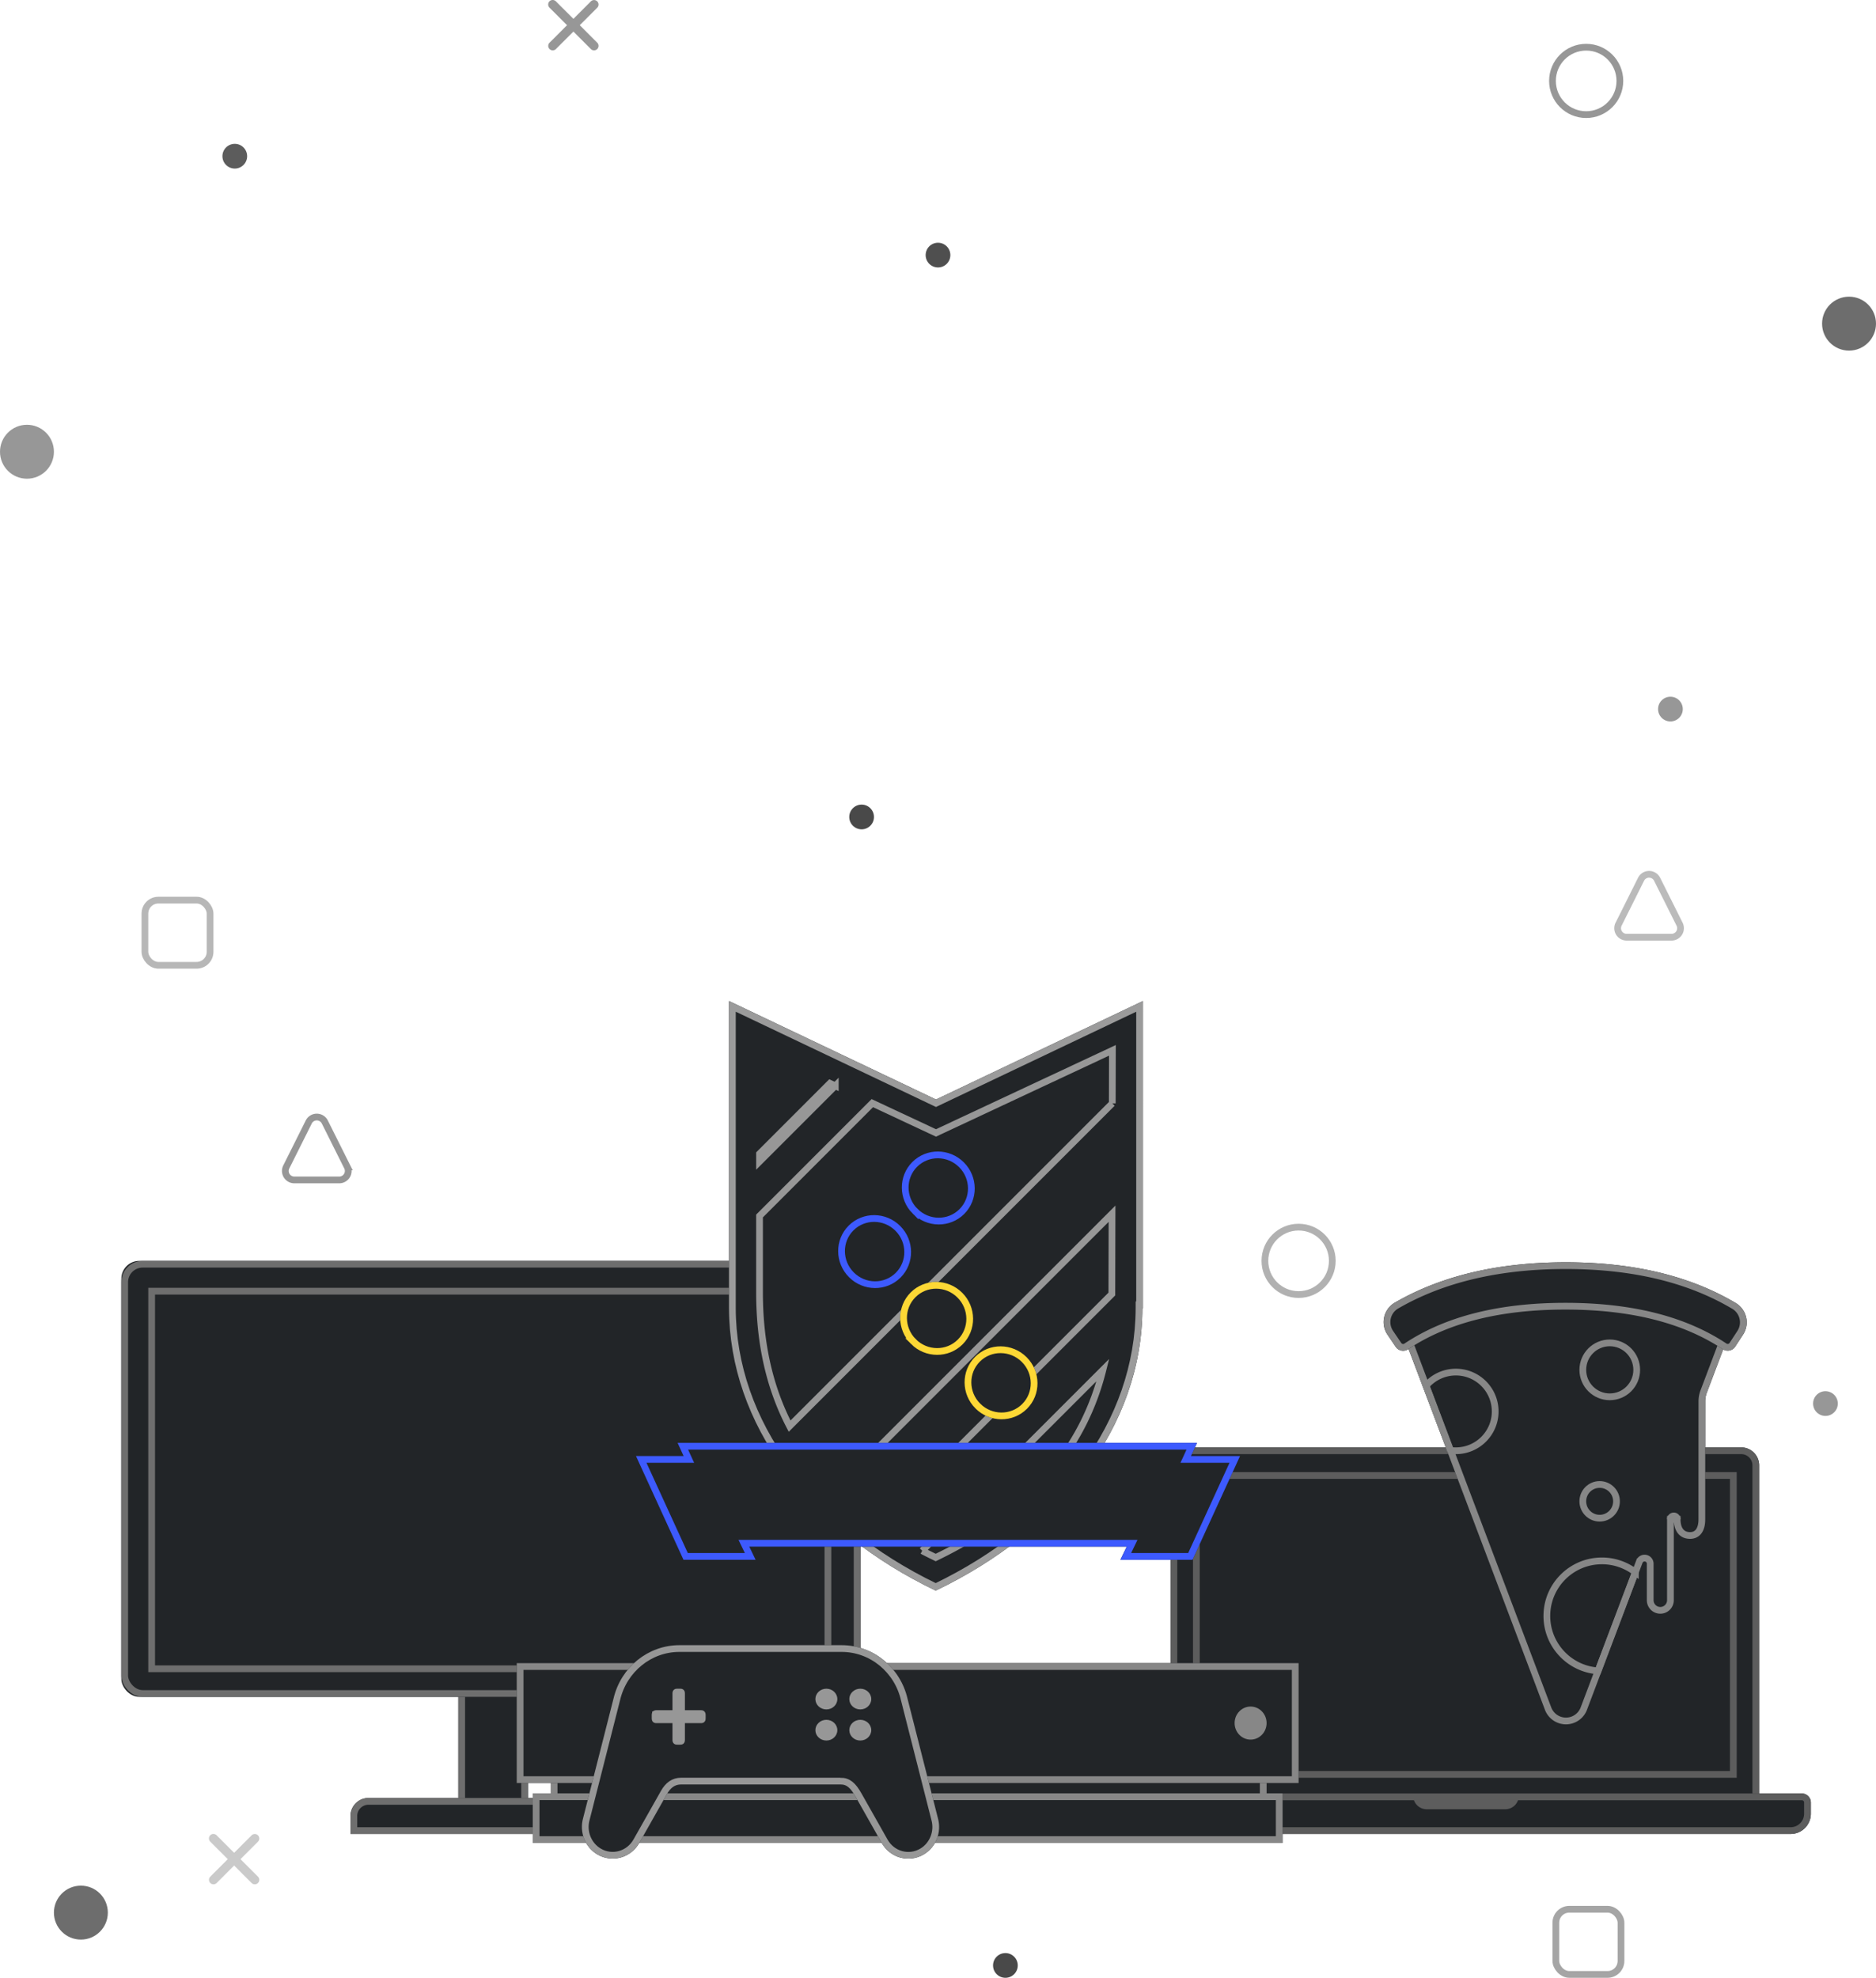 <svg width="835" height="880" xmlns="http://www.w3.org/2000/svg">
  <g id="Page-1" fill="none" fill-rule="evenodd">
    <g id="Home-Page">
      <g id="screen" transform="translate(54 561)">
        <g id="a-link" transform="translate(150 183)" fill="#222528" fill-rule="nonzero">
          <path id="a" d="M0 0h31v63H0z"/>
        </g>
        <path id="Shape" stroke="#6E6E6E" stroke-width="3" d="M151.5 184.5h28v60h-28z"/>
        <g id="b-link" transform="translate(102 239)" fill="#222528" fill-rule="nonzero">
          <path d="M8 0h109a8 8 0 0 1 8 8v8H0V8a8 8 0 0 1 8-8z" id="b"/>
        </g>
        <path d="M103.5 253.5h122V247a6.5 6.5 0 0 0-6.5-6.5H110a6.5 6.5 0 0 0-6.5 6.5v6.5z" id="Shape" stroke="#6E6E6E" stroke-width="3"/>
        <g id="Group">
          <g id="c-link" fill="#222528" fill-rule="nonzero">
            <rect id="c" width="329" height="194" rx="8"/>
          </g>
          <rect id="Rectangle-path" stroke="#6E6E6E" stroke-width="3" x="1.5" y="1.5" width="326" height="191" rx="8"/>
        </g>
        <path id="Shape" stroke="#6E6E6E" stroke-width="3" d="M13.5 13.5h301v168h-301z"/>
      </g>
      <g id="laptop" transform="translate(499 644)">
        <g id="a-link" transform="translate(22)" fill="#222528" fill-rule="nonzero">
          <path d="M8 0h246a8 8 0 0 1 8 8v149H0V8a8 8 0 0 1 8-8z" id="a"/>
        </g>
        <path d="M23.5 155.5h259V8a6.5 6.5 0 0 0-6.5-6.5H30A6.5 6.5 0 0 0 23.5 8v147.5z" id="Shape" stroke="#5D5D5D" stroke-width="3"/>
        <g id="b-link" transform="translate(0 154)" fill="#222528" fill-rule="nonzero">
          <path d="M4 0h299a4 4 0 0 1 4 4v5a9 9 0 0 1-9 9H9a9 9 0 0 1-9-9V4a4 4 0 0 1 4-4z" id="b"/>
        </g>
        <path d="M4 155.5a2.5 2.5 0 0 0-2.5 2.5v5a7.5 7.5 0 0 0 7.5 7.5h289a7.5 7.5 0 0 0 7.5-7.5v-5a2.5 2.5 0 0 0-2.5-2.5H4zm29.5-143h239v133h-239v-133z" id="Shape" stroke="#5D5D5D" stroke-width="3"/>
        <path d="M130 155h47a6 6 0 0 1-6 6h-35a6 6 0 0 1-6-6z" id="Shape" fill="#5D5D5D" fill-rule="nonzero"/>
      </g>
      <g id="shield" transform="translate(283 445)">
        <g id="a-link" transform="translate(41)" fill="#222528" fill-rule="nonzero">
          <path d="M.476 137.045c.115 52.853 36.782 99.258 92 125.673 55.218-26.415 91.885-72.82 92-125.673h.25V.4L92.601 44.216.476.4v136.645z" id="a"/>
        </g>
        <path d="M42.976 136.918v.123c.11 50.71 34.615 97.05 90.5 124.013 55.885-26.962 90.39-73.302 90.5-124.013l.003-1.496h.248V2.775L133.6 45.878 42.976 2.775v134.143z" id="Shape" stroke="#9B9B9B" stroke-width="3"/>
        <path d="M88.785 38.114l-2.371-1.11-31.346 31.347v3.48l33.717-33.717zm97.69 169.806c10.283-12.786 17.387-27.211 21.418-43.363l-80.427 80.427a210.195 210.195 0 0 0 6.01 3.018c13.186-6.361 24.64-13.522 34.41-21.494l18.589-18.588zm25.408-77.157v-.248l.082-35.495L89.284 217.7c5.76 5.741 12.27 11.112 19.543 16.118l103.056-103.055zm.193-84.832l.054-23.592-78.53 36.746-28.33-13.256-50.203 50.203v34.483c.048 22.24 4.465 41.86 13.392 59.032L212.076 45.93v.001z" id="Shape" stroke="#979797" stroke-width="3"/>
        <g id="b-link" transform="translate(0 197)" fill="#222528" fill-rule="nonzero">
          <path id="b" d="M247.1 5.85h21.827L247.788 52h-32.096l2.82-5.85H50.488l2.82 5.85H21.212L.073 5.85H21.28L18.6 0h231.18z"/>
        </g>
        <path id="Shape" stroke="#3D5AFE" stroke-width="3" d="M247.443 198.5H20.937l2.68 5.85H2.41l19.765 43.15H50.92l-2.82-5.85h172.8l-2.82 5.85h28.745l19.765-43.15h-21.827z"/>
        <g id="Group" transform="rotate(45 -75.06 220.426)">
          <g id="c-link" fill="#222528" fill-rule="nonzero">
            <path d="M16.958 33.048C7.937 33.048.623 25.835.623 16.937S7.937.827 16.958.827c9.022 0 16.336 7.212 16.336 16.11S25.98 33.048 16.958 33.048zm40.537 0c-9.022 0-16.335-7.213-16.335-16.111S48.473.827 57.495.827c9.022 0 16.335 7.212 16.335 16.11s-7.313 16.111-16.335 16.111z" id="c"/>
          </g>
          <path d="M16.958 31.548c8.198 0 14.836-6.546 14.836-14.611 0-8.065-6.638-14.61-14.836-14.61-8.197 0-14.835 6.545-14.835 14.61s6.638 14.611 14.835 14.611zm40.537 0c8.198 0 14.835-6.546 14.835-14.611 0-8.065-6.637-14.61-14.835-14.61S42.66 8.872 42.66 16.937s6.637 14.611 14.835 14.611z" id="Shape" stroke="#FDD835" stroke-width="3"/>
        </g>
        <g id="Group" transform="rotate(45 -5.177 192.772)">
          <g id="d-link" fill="#222528" fill-rule="nonzero">
            <path d="M16.444 72.868c-9.021 0-16.335-7.213-16.335-16.11 0-8.898 7.314-16.112 16.335-16.112 9.022 0 16.335 7.214 16.335 16.111 0 8.898-7.313 16.111-16.335 16.111zm.026-40.048C7.448 32.82.134 25.607.134 16.71.134 7.812 7.448.599 16.47.599c9.021 0 16.335 7.213 16.335 16.11 0 8.898-7.314 16.111-16.335 16.111z" id="d"/>
          </g>
          <path d="M16.444 71.368c8.198 0 14.835-6.546 14.835-14.61 0-8.065-6.637-14.612-14.835-14.612S1.609 48.693 1.609 56.757c0 8.065 6.637 14.611 14.835 14.611zm.026-40.048c8.197 0 14.835-6.546 14.835-14.61 0-8.065-6.638-14.611-14.835-14.611-8.198 0-14.836 6.546-14.836 14.61 0 8.065 6.638 14.611 14.836 14.611z" id="Shape" stroke="#3D5AFE" stroke-width="3"/>
        </g>
      </g>
      <g id="dot-bg" transform="translate(0 64)" fill-rule="nonzero">
        <circle id="dot-1" fill="#979797" cx="12" cy="137" r="12"/>
        <circle id="dot-2" fill="#5C5C5C" cx="104.5" cy="5.5" r="5.5"/>
        <circle id="dot-3" fill="#979797" cx="743.5" cy="251.5" r="5.5"/>
        <circle id="dot-4" fill="#494949" cx="383.5" cy="299.5" r="5.5"/>
        <circle id="dot-5" fill="#4F4F4F" cx="417.5" cy="49.5" r="5.5"/>
        <circle id="dot-6" fill="#6D6D6D" cx="823" cy="80" r="12"/>
        <circle id="dot-7" fill="#6D6D6D" cx="36" cy="787" r="12"/>
        <circle id="dot-8" fill="#979797" cx="812.5" cy="560.5" r="5.5"/>
        <circle id="dot-9" fill="#494949" cx="447.5" cy="810.5" r="5.5"/>
      </g>
      <g id="pizza" transform="translate(615 561)">
        <g id="a-link" transform="translate(10 8)" fill="#222528" fill-rule="nonzero">
          <path d="M142.909 28.959a10 10 0 0 0-4.84-12.46C116.759 5.721 94.562.332 71.479.332 48.431.332 26.54 5.704 5.808 16.45a10 10 0 0 0-4.752 12.415l61.59 162.897c1.953 5.166 7.725 7.77 12.89 5.817a10 10 0 0 0 5.818-5.817l24.71-65.356a1 1 0 0 1 1.936.353V143a6 6 0 0 0 12 0v-36c0 5.333 2.677 8.698 7.24 8.698 4.564 0 6.76-3.737 6.746-8.698l.013-52.47a11 11 0 0 1 .711-3.887l8.199-21.684z" id="a"/>
        </g>
        <path d="M151.506 36.428a8.5 8.5 0 0 0-4.115-10.59C126.29 15.163 104.325 9.831 81.48 9.831c-22.807 0-44.461 5.314-64.98 15.95a8.5 8.5 0 0 0-4.04 10.552l61.59 162.898a8.5 8.5 0 0 0 15.902 0l24.71-65.357a2.5 2.5 0 0 1 4.839.884V151a4.5 4.5 0 0 0 9 0v-36h3c0 4.617 2.122 7.198 5.74 7.198 3.363 0 5.259-2.637 5.246-7.198l.013-52.47c0-1.51.274-3.006.808-4.418l8.199-21.684h-.001z" id="Shape" stroke="#878787" stroke-width="3"/>
        <path d="M133 115a3 3 0 0 0-6 0h6z" id="Shape" fill="#878787" fill-rule="nonzero"/>
        <g id="b-link" fill="#222528" fill-rule="nonzero">
          <path d="M81.912.634c30.067 0 55.281 6.042 75.643 18.125 4.75 2.818 6.315 8.953 3.497 13.703a10 10 0 0 1-.227.364l-3.478 5.327a4 4 0 0 1-5.562 1.145c-17.681-11.746-41.025-17.62-70.033-17.62-29.032 0-52.366 5.884-70.002 17.65a4 4 0 0 1-5.532-1.085l-3.65-5.39c-3.096-4.572-1.9-10.79 2.674-13.887a10 10 0 0 1 .603-.377C26.553 6.619 51.909.634 81.912.634z" id="b"/>
        </g>
        <path d="M81.912 2.134c-29.753 0-54.851 5.924-75.317 17.753a8.5 8.5 0 0 0-2.784 12.126L7.46 37.4a2.5 2.5 0 0 0 3.457.678c17.906-11.945 41.526-17.9 70.834-17.9 29.283 0 52.913 5.945 70.863 17.87a2.5 2.5 0 0 0 3.476-.716l3.478-5.327a8.5 8.5 0 0 0-2.78-11.957C136.676 8.113 111.725 2.134 81.913 2.134h-.001zM30.609 84.338A17.67 17.67 0 0 0 33 84.5c9.665 0 17.5-7.835 17.5-17.5S42.665 49.5 33 49.5a17.456 17.456 0 0 0-13.263 6.083l10.872 28.755zm82.286 54.208A24.385 24.385 0 0 0 98 133.5c-13.531 0-24.5 10.969-24.5 24.5 0 12.936 10.04 23.568 22.799 24.442l16.596-43.896z" id="Shape" stroke="#878787" stroke-width="3"/>
        <circle id="Oval" stroke="#878787" stroke-width="3" cx="97" cy="107" r="7.5"/>
        <circle id="Oval" stroke="#878787" stroke-width="3" cx="101.5" cy="48.5" r="12"/>
      </g>
      <g id="console" transform="translate(230 732)">
        <g id="a-link" transform="translate(15 50)" fill="#222528" fill-rule="nonzero">
          <path id="a" d="M.13.299h318.629v22.069H.13z"/>
        </g>
        <path id="Shape" stroke="#878787" stroke-width="3" d="M16.63 51.799h315.629v19.069H16.63z"/>
        <g id="b-link" transform="translate(0 8)" fill="#222528" fill-rule="nonzero">
          <path id="b" d="M0 0h348v53.333H0z"/>
        </g>
        <path id="Shape" stroke="#878787" stroke-width="3" d="M1.5 9.5h345v50.333H1.5z"/>
        <g id="c-link" transform="translate(7 65)" fill="#222528" fill-rule="nonzero">
          <path id="c" d="M.12.931h333.76V23H.12z"/>
        </g>
        <path id="Shape" stroke="#878787" stroke-width="3" d="M8.62 67.431h330.76V86.5H8.62z"/>
        <ellipse id="Oval" fill="#878787" fill-rule="nonzero" cx="326.639" cy="34.667" rx="7.12" ry="7.356"/>
        <g id="d-link" transform="translate(29)" fill="#222528" fill-rule="nonzero">
          <path d="M115.066 61.979h-70.91c-3.065 0-4.97 1.893-6.346 4.324L25.58 87.929c-3.786 6.737-12.169 9.046-18.724 5.156-5.558-3.297-8.018-9.99-6.333-16.056l13.583-53.392C17.317 10.071 29.218 0 43.406 0h72.189c14.303 0 26.281 10.235 29.377 23.967l13.505 53.088c1.685 6.066-.775 12.758-6.333 16.055-6.555 3.89-14.938 1.582-18.723-5.155l-11.587-20.503c-1.997-3.533-3.73-5.473-6.768-5.473z" id="d"/>
        </g>
        <path d="M144.066 60.479c3.47 0 5.6 1.857 8.073 6.235l11.59 20.506c3.374 6.007 10.823 8.058 16.65 4.6 4.885-2.898 7.185-8.848 5.645-14.396l-13.515-53.127C169.519 11.037 157.988 1.5 144.595 1.5H72.407c-13.279 0-24.739 9.376-27.848 22.507L30.968 77.431c-1.532 5.516.768 11.465 5.653 14.364 5.827 3.458 13.276 1.407 16.653-4.604l12.23-21.627c1.842-3.256 4.27-5.085 7.652-5.085h70.91z" id="Shape" stroke="#979797" stroke-width="3"/>
        <path d="M70.814 21.772v8.675h-8.41c-.465 0-.555.019-.643.067a.213.213 0 0 0-.092.1c-.057.111-.08.23-.08.736v.94c0 .507.023.626.08.737a.22.22 0 0 0 .092.1c.088.048.178.067.643.067h8.41v8.675c0 .506.022.625.08.736a.22.22 0 0 0 .092.1c.087.048.178.067.642.067h.906c.464 0 .555-.019.642-.067a.213.213 0 0 0 .092-.1c.058-.111.08-.23.08-.736v-8.675h8.41c.465 0 .555-.019.643-.067a.213.213 0 0 0 .092-.1c.057-.111.08-.23.08-.737v-.94c0-.506-.023-.625-.08-.736a.213.213 0 0 0-.092-.1c-.088-.048-.178-.067-.643-.067h-8.41v-8.675c0-.506-.022-.625-.08-.736a.213.213 0 0 0-.092-.1c-.087-.049-.178-.067-.642-.067h-.906c-.464 0-.555.018-.642.067a.213.213 0 0 0-.092.1c-.058.11-.08.23-.08.736z" id="Shape" stroke="#979797" stroke-width="3"/>
        <ellipse id="Oval" fill="#979797" fill-rule="nonzero" cx="137.813" cy="23.981" rx="4.885" ry="4.612"/>
        <ellipse id="Oval" fill="#979797" fill-rule="nonzero" cx="152.913" cy="23.981" rx="4.885" ry="4.612"/>
        <ellipse id="Oval" fill="#979797" fill-rule="nonzero" cx="137.813" cy="37.816" rx="4.885" ry="4.612"/>
        <ellipse id="Oval" fill="#979797" fill-rule="nonzero" cx="152.913" cy="37.816" rx="4.885" ry="4.612"/>
      </g>
      <circle id="Oval" stroke="#979797" stroke-width="3" cx="706" cy="36" r="15"/>
      <rect id="Rectangle-path" stroke="#979797" stroke-width="3" opacity=".86" x="692.5" y="849.5" width="29" height="29" rx="6"/>
      <path d="M737.577 391.222l9.995 19.99a4 4 0 0 1-3.578 5.788h-19.989a4 4 0 0 1-3.578-5.789l9.995-19.989a4 4 0 0 1 7.155 0z" id="Shape" stroke="#979797" stroke-width="3" opacity=".65"/>
      <circle id="Oval" stroke="#979797" stroke-width="3" opacity=".75" cx="578" cy="561" r="15"/>
      <g id="cross-bg" opacity=".51" transform="translate(92 815)" fill="#979797">
        <path d="M4.435 1.607L22.82 19.99a2 2 0 1 1-2.829 2.829L1.607 4.435a2 2 0 1 1 2.828-2.828z" id="Shape"/>
        <path d="M4.435 22.82a2 2 0 1 1-2.828-2.83L19.99 1.607a2 2 0 1 1 2.829 2.828L4.435 22.82z" id="Shape"/>
      </g>
      <g id="cross-bg" transform="translate(243 -1)" fill="#979797">
        <path d="M4.435 1.607L22.82 19.99a2 2 0 1 1-2.829 2.829L1.607 4.435a2 2 0 1 1 2.828-2.828z" id="Shape"/>
        <path d="M4.435 22.82a2 2 0 1 1-2.828-2.83L19.99 1.607a2 2 0 1 1 2.829 2.828L4.435 22.82z" id="Shape"/>
      </g>
      <rect id="Rectangle-path" stroke="#979797" stroke-width="3" opacity=".69" x="64.5" y="400.5" width="29" height="29" rx="6"/>
      <path d="M144.577 499.222l9.995 19.99a4 4 0 0 1-3.578 5.788h-19.989a4 4 0 0 1-3.578-5.789l9.995-19.989a4 4 0 0 1 7.155 0z" id="Shape" stroke="#979797" stroke-width="3"/>
    </g>
  </g>
</svg>
